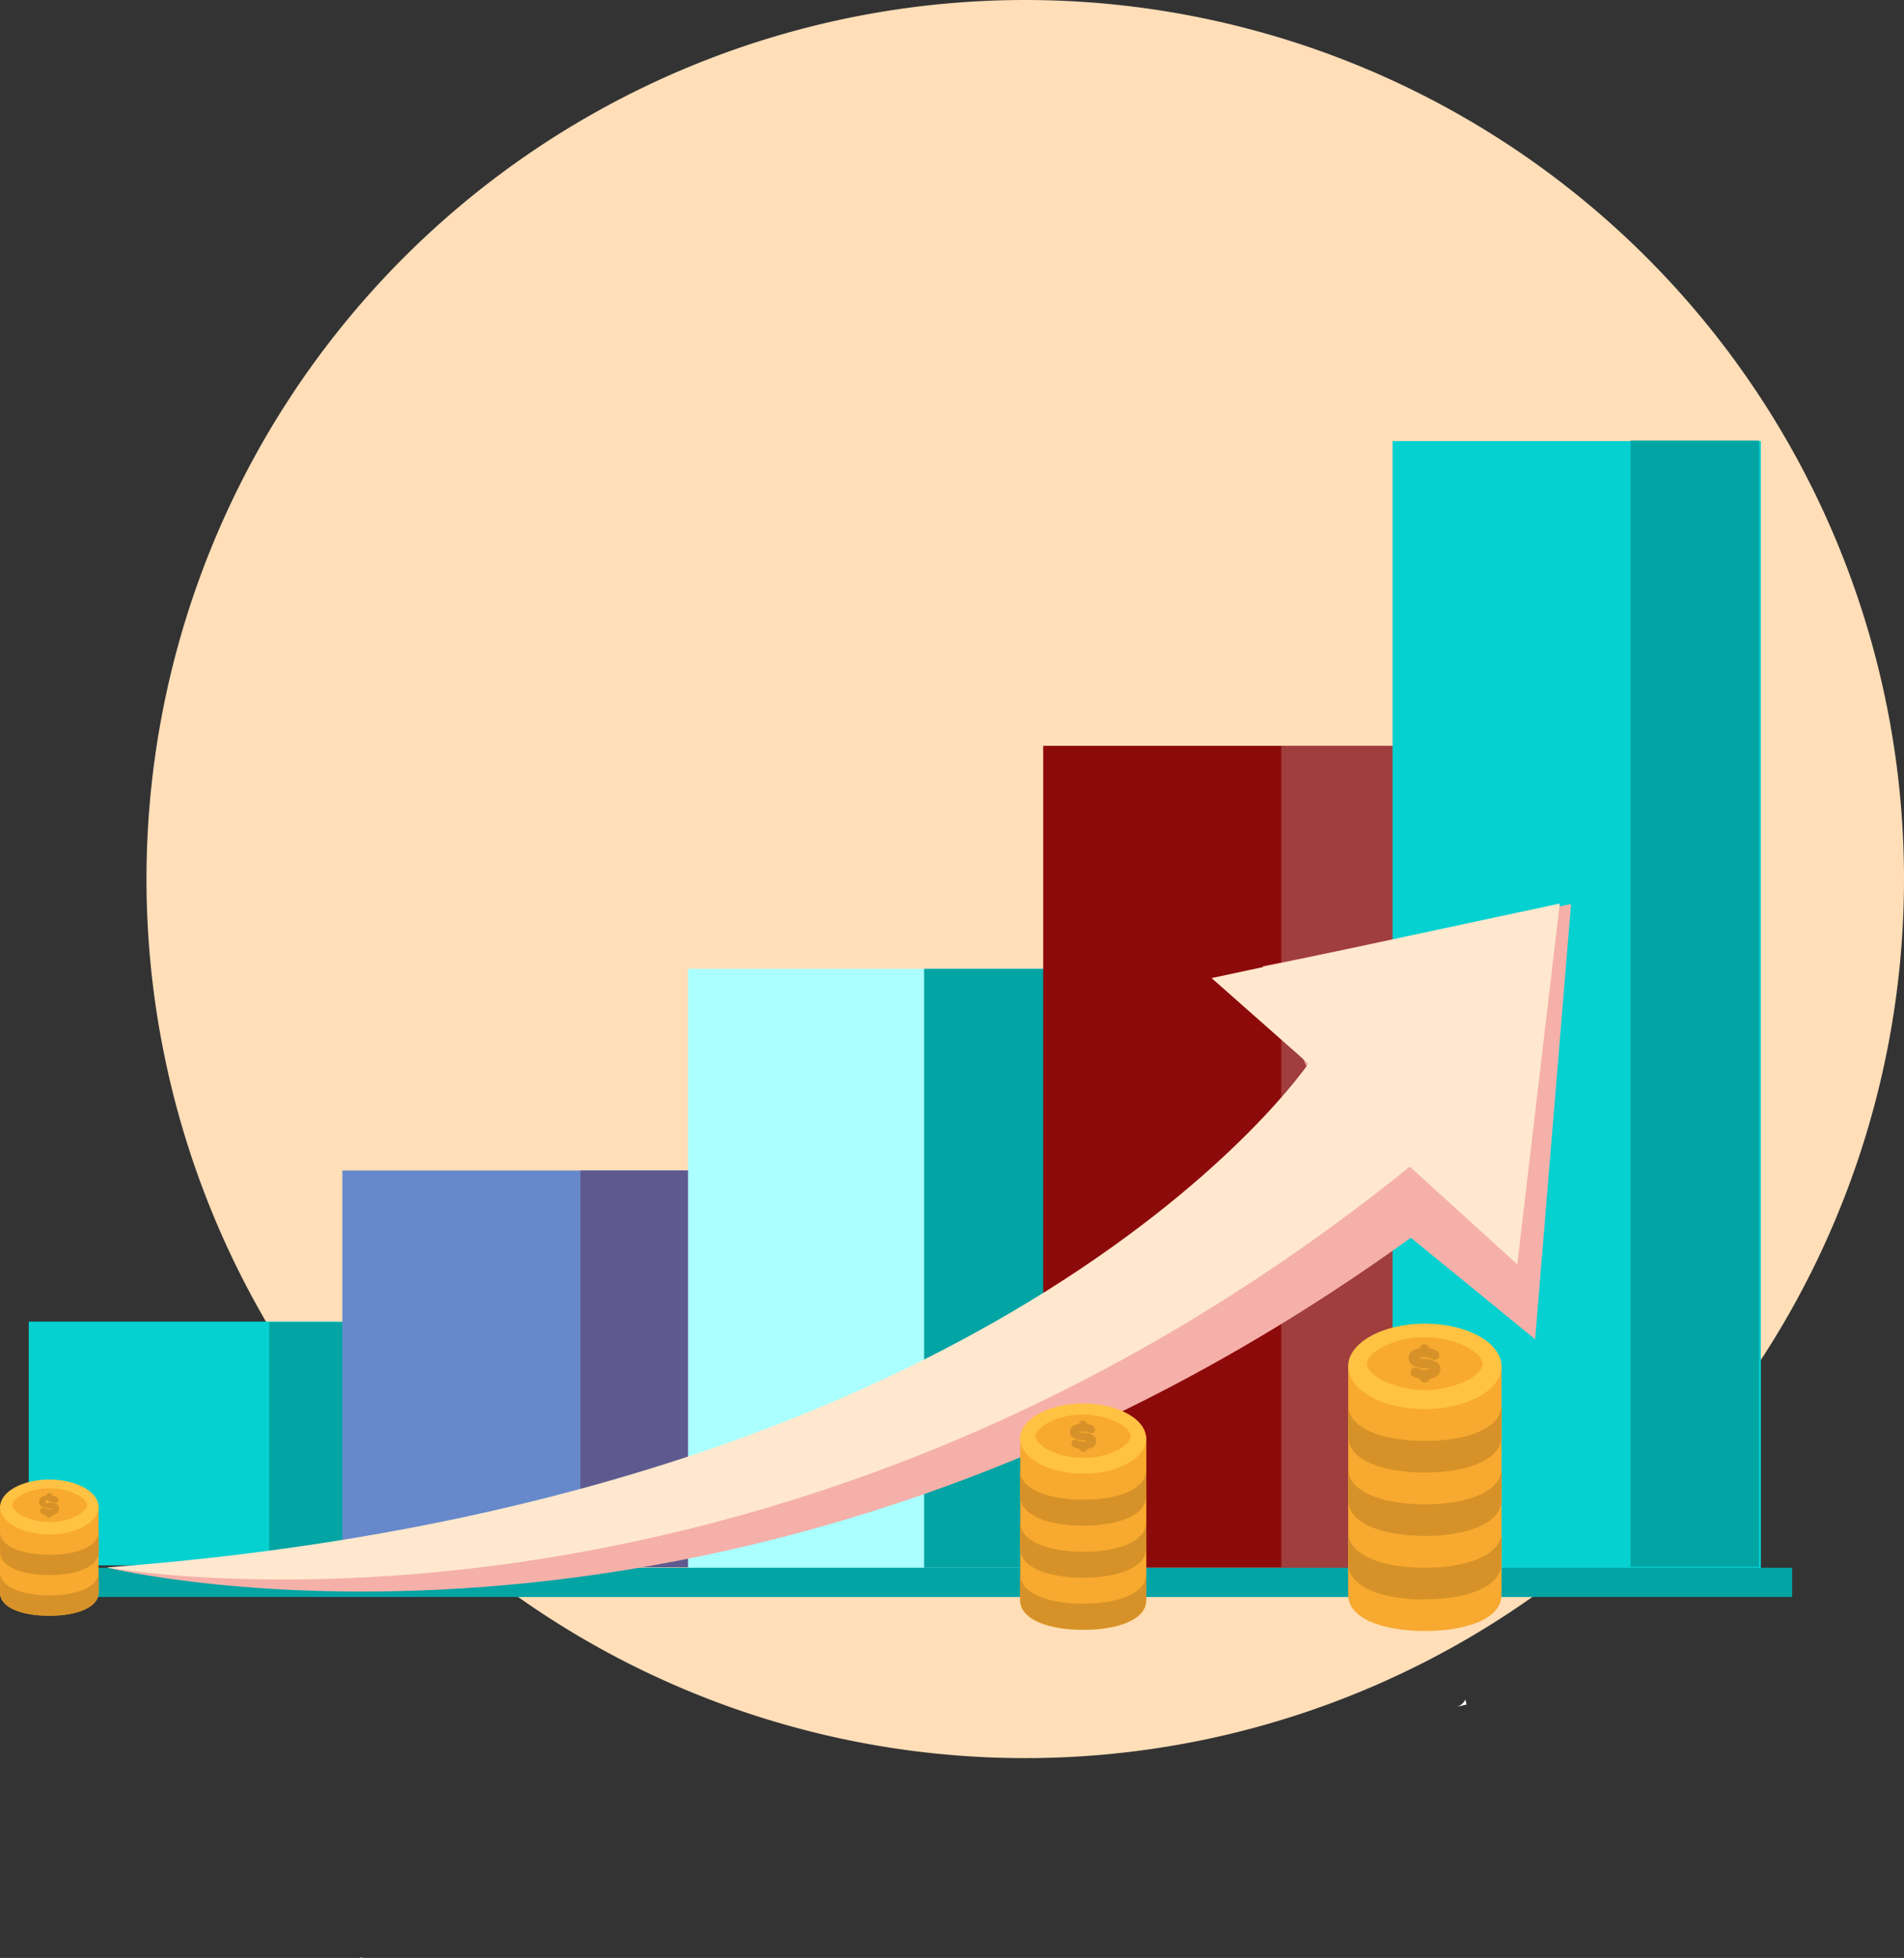<svg xmlns="http://www.w3.org/2000/svg" width="136.19" height="140" viewBox="0 0 136.19 140">
  <rect x="0" y="0" width="136.19" height="140" fill="#333333" stroke="none"/>
  <g id="Grupo_974094" data-name="Grupo 974094" transform="translate(-0.385)">
    <g id="Grupo_992549" data-name="Grupo 992549">
      <path id="Trazado_700038" data-name="Trazado 700038" d="M137.731,62.856A62.856,62.856,0,1,1,74.875,0a62.856,62.856,0,0,1,62.856,62.856" transform="translate(-1.156)" fill="#ffdeb8"/>
      <path id="Trazado_700039" data-name="Trazado 700039" d="M28.972,154.9l.223-.051a.961.961,0,0,1-.233.006Z" transform="translate(-2.786 -14.898)" fill="#fff"/>
      <path id="Trazado_700043" data-name="Trazado 700043" d="M115.677,134.987l.737-.169-.084-.366a.969.969,0,0,1-.653.535" transform="translate(-11.129 -12.935)" fill="#fff"/>
      <g id="Grupo_992550" data-name="Grupo 992550" transform="translate(-18.939 1.724)">
        <g id="Grupo_992551" data-name="Grupo 992551" transform="translate(19.324 29.781)">
          <rect id="Rectángulo_349527" data-name="Rectángulo 349527" width="26.345" height="17.432" transform="translate(2.058 62.994)" fill="#06d1d1"/>
          <rect id="Rectángulo_349528" data-name="Rectángulo 349528" width="9.187" height="17.432" transform="translate(19.252 63.03)" fill="#03a4a4"/>
          <rect id="Rectángulo_349529" data-name="Rectángulo 349529" width="26.345" height="28.368" transform="translate(24.489 52.19)" fill="#6789cc"/>
          <rect id="Rectángulo_349530" data-name="Rectángulo 349530" width="9.187" height="28.368" transform="translate(41.516 52.19)" fill="#5e5a90"/>
          <rect id="Rectángulo_349531" data-name="Rectángulo 349531" width="26.345" height="42.969" transform="translate(49.215 37.767)" fill="#abffff"/>
          <rect id="Rectángulo_349532" data-name="Rectángulo 349532" width="9.187" height="42.825" transform="translate(66.1 37.767)" fill="#03a4a4"/>
          <rect id="Rectángulo_349533" data-name="Rectángulo 349533" width="26.345" height="58.77" transform="translate(74.619 21.824)" fill="#8d0a0a"/>
          <rect id="Rectángulo_349534" data-name="Rectángulo 349534" width="9.187" height="58.77" transform="translate(91.647 21.824)" fill="#a03d3d"/>
          <path id="Trazado_706524" data-name="Trazado 706524" d="M0,0H26.345V80.664H0Z" transform="translate(99.608 0.036)" fill="#06d1d1"/>
          <rect id="Rectángulo_349536" data-name="Rectángulo 349536" width="9.187" height="80.522" transform="translate(116.635)" fill="#03a4a4"/>
          <rect id="Rectángulo_349537" data-name="Rectángulo 349537" width="125.048" height="2.094" transform="translate(3.142 80.593)" fill="#03a4a4"/>
          <path id="Trazado_706507" data-name="Trazado 706507" d="M19.947,88.271S65.057,99.456,113.2,64.686l8.888,7.258,2.571-31.115L102.6,45.28l5.094,11.614s-22.686,30-87.733,31.378Z" transform="translate(-12.284 -7.69)" fill="#f5b0a9"/>
          <path id="Trazado_706508" data-name="Trazado 706508" d="M19.94,88.274s46.979,8.638,93.19-28.654l7.687,6.985,3.039-25.8-24.905,5.33,6.925,6.117S84.822,83.418,19.94,88.274" transform="translate(-12.289 -7.704)" fill="#ffe8ce"/>
          <path id="Trazado_706509" data-name="Trazado 706509" d="M74.33,61.084H85.314V77.421c0,1.689-2.463,2.582-5.485,2.582s-5.485-.893-5.485-2.582V61.084Z" transform="translate(22.089 5.112)" fill="#f8a92f" fill-rule="evenodd"/>
          <path id="Trazado_706510" data-name="Trazado 706510" d="M79.822,59.21c3.029,0,5.485,1.369,5.485,3.058s-2.456,3.058-5.485,3.058-5.485-1.369-5.485-3.058,2.456-3.058,5.485-3.058" transform="translate(22.093 3.928)" fill="#ffc243"/>
          <path id="Trazado_706511" data-name="Trazado 706511" d="M79.3,59.816a6.363,6.363,0,0,0-3.225.8c-.3.178-.916.643-.916,1.082s.619.893.916,1.082a6.943,6.943,0,0,0,6.45,0c.3-.178.916-.643.916-1.082s-.619-.893-.916-1.082a6.363,6.363,0,0,0-3.225-.8" transform="translate(22.614 4.31)" fill="#f8a92f" fill-rule="evenodd"/>
          <path id="Trazado_706512" data-name="Trazado 706512" d="M77.314,62.419a.336.336,0,0,1,.31-.6,1.844,1.844,0,0,0,.227.095,1.191,1.191,0,0,0,.274.036,1.281,1.281,0,0,0,.369-.059.946.946,0,0,0-.369-.059,1.633,1.633,0,0,1-.713-.155.614.614,0,0,1,0-1.167,1.475,1.475,0,0,1,.369-.119.354.354,0,0,1,.393-.274.326.326,0,0,1,.274.274.956.956,0,0,1,.178.036,1.176,1.176,0,0,1,.428.191.351.351,0,0,1,.059.477.338.338,0,0,1-.473.06l0,0a.035.035,0,0,1-.024-.011.722.722,0,0,0-.163-.059,1.459,1.459,0,0,0-.326-.047,1.281,1.281,0,0,0-.369.059.946.946,0,0,0,.369.059,1.633,1.633,0,0,1,.713.155.614.614,0,0,1,0,1.167,1.412,1.412,0,0,1-.38.119.338.338,0,0,1-.4.25.326.326,0,0,1-.25-.25.6.6,0,0,1-.142-.036,1.463,1.463,0,0,1-.369-.155Z" transform="translate(23.769 4.502)" fill="#d69228" fill-rule="evenodd"/>
          <path id="Trazado_706513" data-name="Trazado 706513" d="M79.822,76.673c3.034,0,5.485-.893,5.485-2.582V71.836c0,1.689-2.463,2.582-5.485,2.582s-5.485-.893-5.485-2.582v2.273c0,1.689,2.463,2.582,5.485,2.582Zm0-9.068c3.034,0,5.485-.893,5.485-2.582V62.768c0,1.689-2.463,2.582-5.485,2.582s-5.485-.893-5.485-2.582v2.26c0,1.689,2.463,2.582,5.485,2.582Zm0,4.534c-3.034,0-5.485-.893-5.485-2.582V67.3c0,1.689,2.463,2.582,5.485,2.582s5.485-.893,5.485-2.582v2.26c0,1.689-2.463,2.582-5.485,2.582Z" transform="translate(22.093 6.177)" fill="#d69228" fill-rule="evenodd"/>
          <path id="Trazado_706514" data-name="Trazado 706514" d="M68.974,64.145H59.967V75.866c0,1.392,2.022,2.122,4.509,2.122s4.509-.726,4.509-2.122V64.145Z" transform="translate(13.01 7.047)" fill="#f8a92f" fill-rule="evenodd"/>
          <path id="Trazado_706515" data-name="Trazado 706515" d="M64.469,62.709c2.491,0,4.509,1.124,4.509,2.51s-2.019,2.51-4.509,2.51S59.96,66.6,59.96,65.219s2.019-2.51,4.509-2.51" transform="translate(13.006 6.139)" fill="#ffc243"/>
          <path id="Trazado_706516" data-name="Trazado 706516" d="M64.041,63.206a5.164,5.164,0,0,0-2.654.653c-.238.155-.749.524-.749.881s.512.738.749.881a5.417,5.417,0,0,0,2.654.653,5.164,5.164,0,0,0,2.654-.653c.25-.155.749-.524.749-.881s-.512-.738-.749-.881a5.287,5.287,0,0,0-2.654-.653" transform="translate(13.435 6.452)" fill="#f8a92f" fill-rule="evenodd"/>
          <path id="Trazado_706517" data-name="Trazado 706517" d="M62.41,65.34a.275.275,0,1,1,.25-.49,1,1,0,0,0,.191.083.756.756,0,0,0,.227.024.8.8,0,0,0,.3-.047.878.878,0,0,0-.3-.047,1.376,1.376,0,0,1-.583-.119.5.5,0,0,1-.326-.63.488.488,0,0,1,.326-.326.937.937,0,0,1,.31-.095.275.275,0,0,1,.313-.23l.013,0a.277.277,0,0,1,.227.227.6.6,0,0,1,.142.036.835.835,0,0,1,.344.155.292.292,0,0,1,.024.393.276.276,0,0,1-.369.036.521.521,0,0,0-.131-.047,1.037,1.037,0,0,0-.274-.036.8.8,0,0,0-.3.047.871.871,0,0,0,.3.047,1.375,1.375,0,0,1,.583.119.5.5,0,0,1,.326.63.488.488,0,0,1-.326.326.937.937,0,0,1-.31.095.276.276,0,0,1-.326.2.294.294,0,0,1-.2-.2.419.419,0,0,1-.119-.024,2.214,2.214,0,0,1-.3-.119Z" transform="translate(14.387 6.614)" fill="#d69228" fill-rule="evenodd"/>
          <path id="Trazado_706518" data-name="Trazado 706518" d="M68.98,73.062c0,1.392-2.022,2.122-4.509,2.122s-4.509-.726-4.509-2.122v1.856c0,1.392,2.022,2.122,4.509,2.122s4.509-.726,4.509-2.122Zm0-7.437c0,1.392-2.022,2.122-4.509,2.122s-4.511-.73-4.511-2.122v1.856c0,1.392,2.022,2.122,4.509,2.122s4.509-.726,4.509-2.122Zm0,3.724v1.856c0,1.392-2.022,2.122-4.509,2.122s-4.509-.726-4.509-2.122V69.349c0,1.392,2.022,2.122,4.509,2.122s4.509-.73,4.509-2.122" transform="translate(13.006 7.982)" fill="#d69228" fill-rule="evenodd"/>
          <path id="Trazado_706519" data-name="Trazado 706519" d="M22.3,67.164h-7.05v6.259c0,1.082,1.583,1.653,3.522,1.653S22.3,74.5,22.3,73.423V67.164Z" transform="translate(-15.252 8.955)" fill="#f8a92f" fill-rule="evenodd"/>
          <path id="Trazado_706520" data-name="Trazado 706520" d="M18.781,66.041c1.945,0,3.522.88,3.522,1.963s-1.577,1.963-3.522,1.963-3.522-.88-3.522-1.963,1.577-1.963,3.522-1.963" transform="translate(-15.248 8.245)" fill="#ffc243"/>
          <path id="Trazado_706521" data-name="Trazado 706521" d="M18.445,66.428a4.048,4.048,0,0,0-2.071.512c-.191.119-.583.416-.583.69s.393.571.6.69a4.173,4.173,0,0,0,2.071.512,4.048,4.048,0,0,0,2.071-.512c.191-.119.6-.416.6-.69s-.393-.571-.6-.69a4.173,4.173,0,0,0-2.071-.512Z" transform="translate(-14.911 8.489)" fill="#f8a92f" fill-rule="evenodd"/>
          <path id="Trazado_706522" data-name="Trazado 706522" d="M17.17,68.1a.213.213,0,1,1,.191-.38.66.66,0,0,0,.155.059.82.82,0,0,0,.178.024.515.515,0,0,0,.238-.036.781.781,0,0,0-.238-.036,1.292,1.292,0,0,1-.464-.095.394.394,0,0,1-.25-.5.375.375,0,0,1,.25-.25.805.805,0,0,1,.238-.072.217.217,0,0,1,.428,0,.345.345,0,0,1,.108.024.806.806,0,0,1,.274.119.221.221,0,0,1,.011.31.218.218,0,0,1-.3.024l-.108-.036a1.361,1.361,0,0,0-.214-.036.123.123,0,1,0,0,.072,1.292,1.292,0,0,1,.464.095.394.394,0,0,1,.25.5.375.375,0,0,1-.25.25,1.526,1.526,0,0,1-.238.083.218.218,0,0,1-.261.163.208.208,0,0,1-.155-.155.311.311,0,0,1-.095-.024,2.011,2.011,0,0,1-.238-.095Z" transform="translate(-14.172 8.618)" fill="#d69228" fill-rule="evenodd"/>
          <path id="Trazado_706523" data-name="Trazado 706523" d="M22.3,68.323c0,1.082-1.583,1.653-3.522,1.653s-3.522-.571-3.522-1.653v1.451c0,1.082,1.583,1.653,3.522,1.653s3.522-.571,3.522-1.653Zm0,2.9v1.451c0,1.082-1.583,1.653-3.522,1.653s-3.522-.571-3.522-1.653V71.226c0,1.082,1.583,1.653,3.522,1.653s3.522-.571,3.522-1.653" transform="translate(-15.248 9.688)" fill="#d69228" fill-rule="evenodd"/>
        </g>
      </g>
    </g>
  </g>
</svg>
